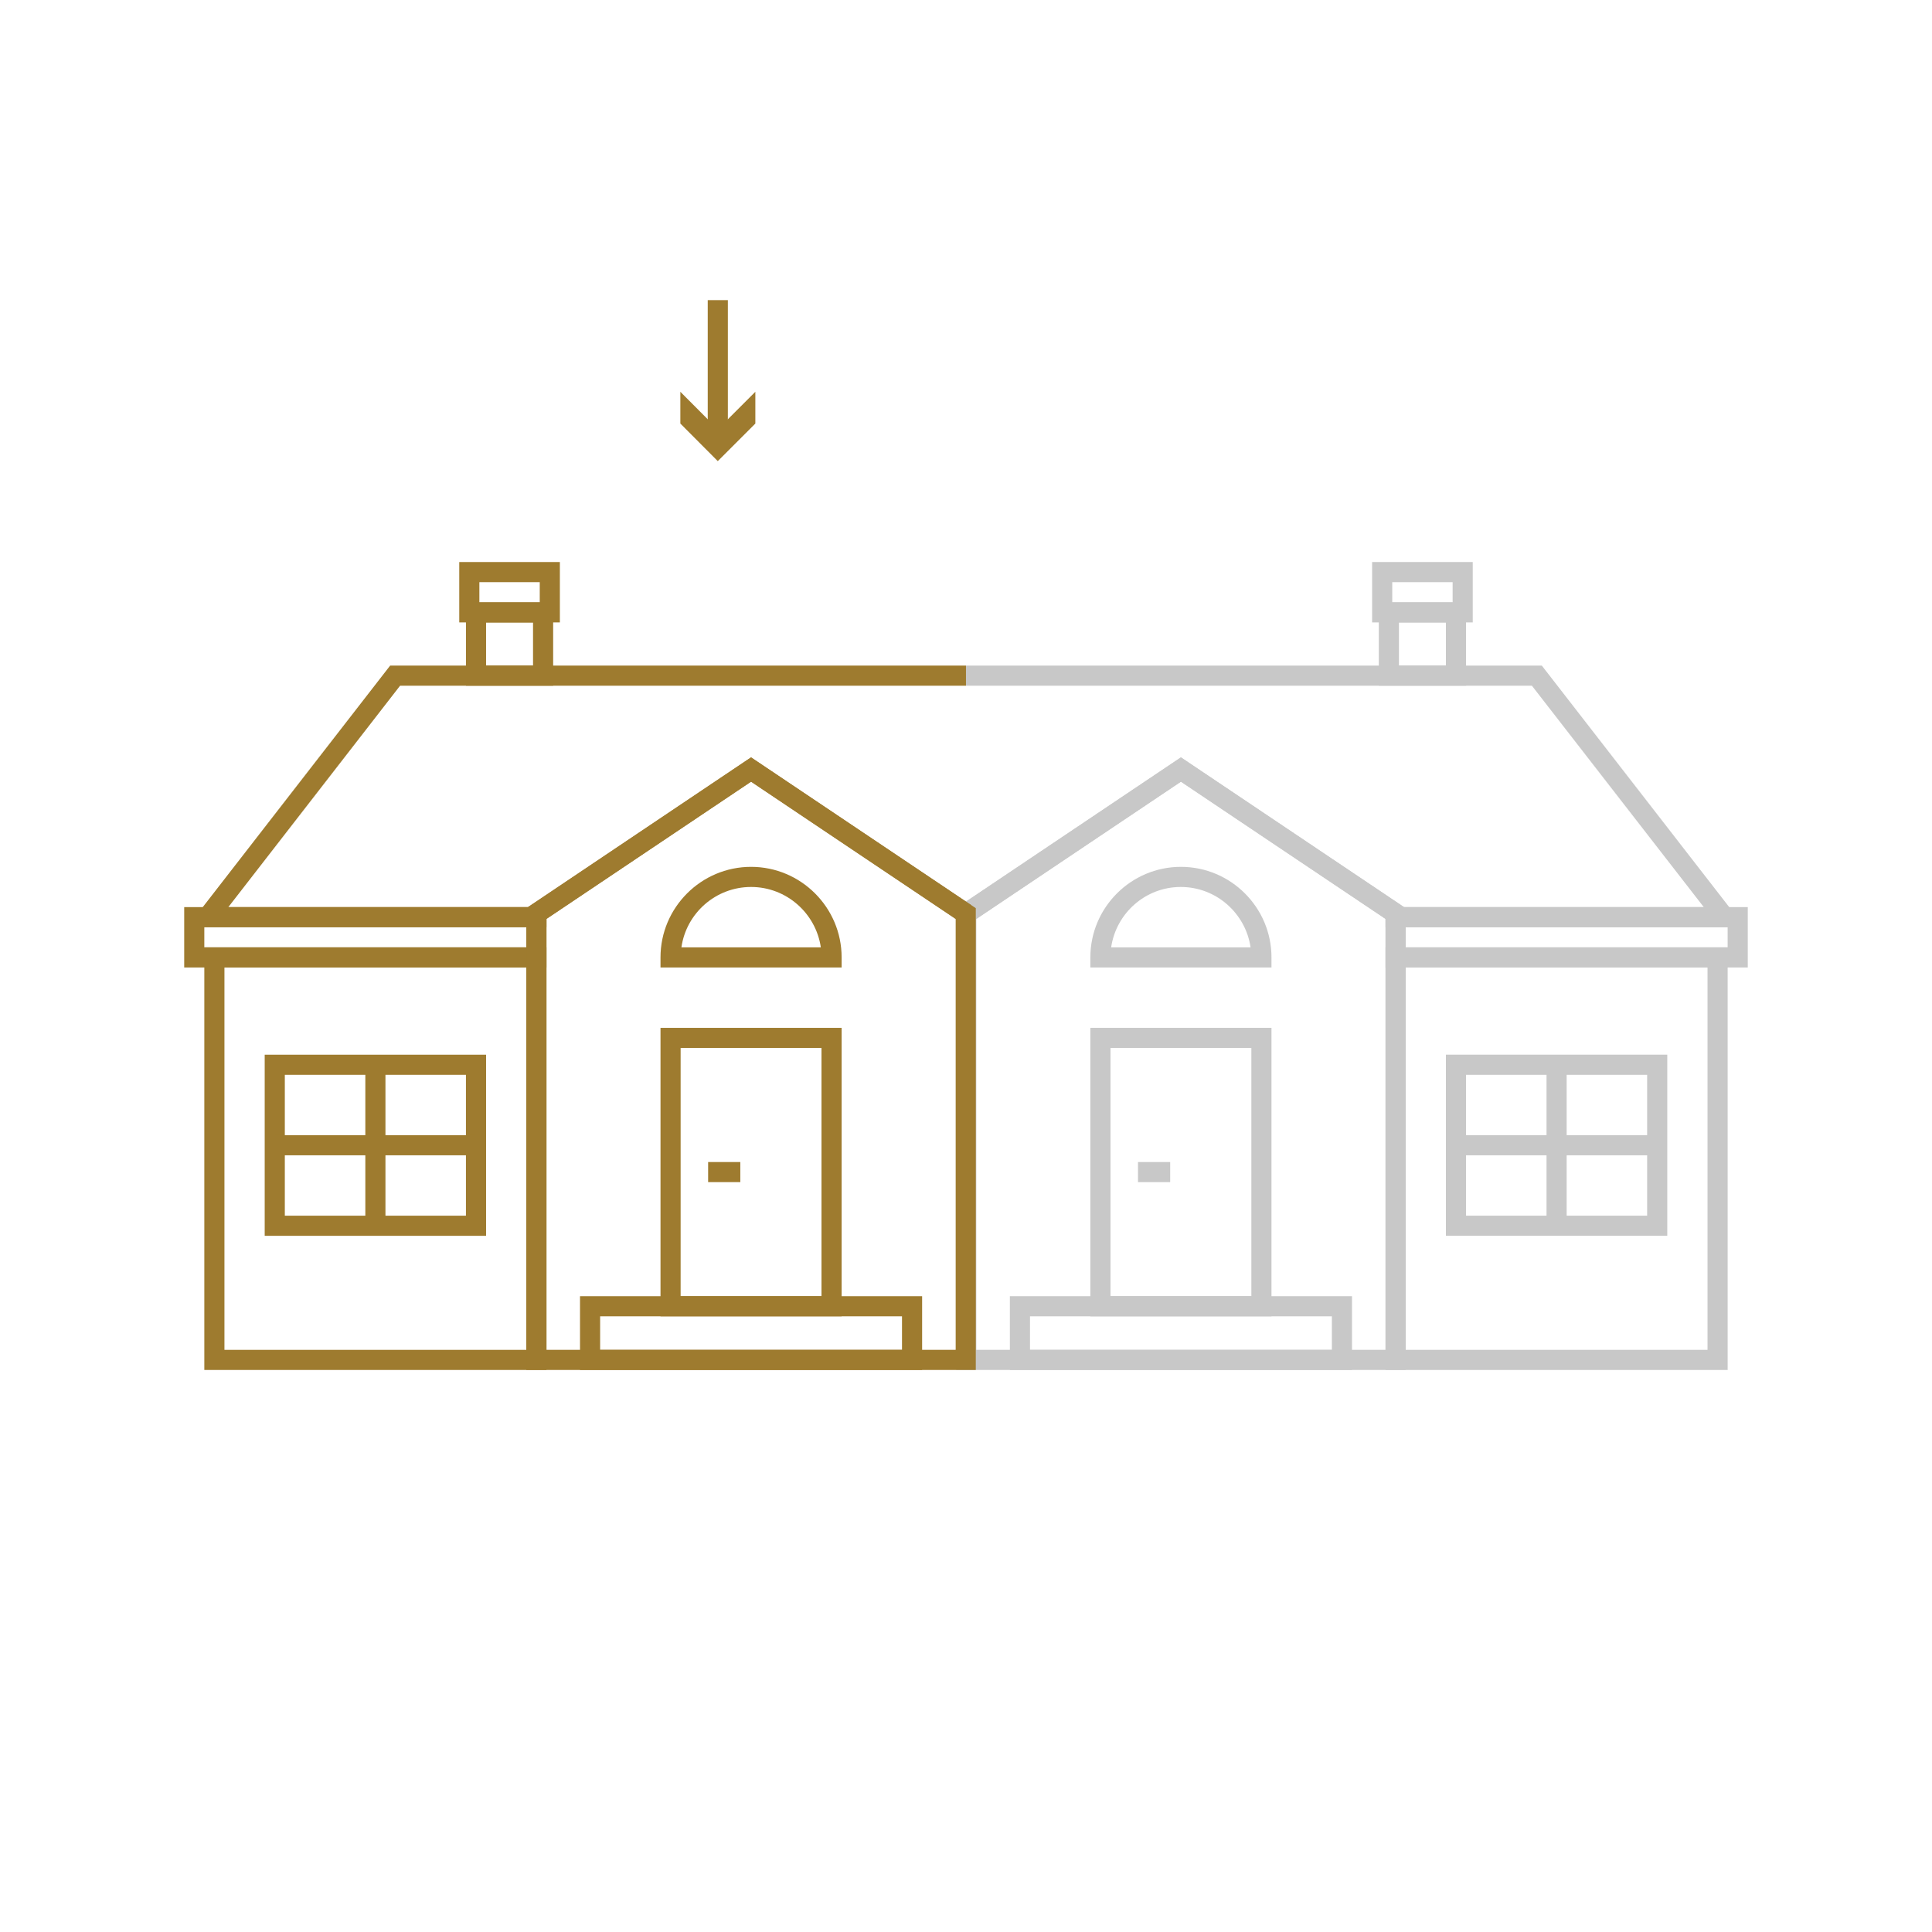 <svg width="128" height="128" viewBox="0 0 128 128" fill="none" xmlns="http://www.w3.org/2000/svg">
<path d="M37.093 41.236H30.427V37.236H37.093V41.236ZM31.76 39.902H35.76V38.569H31.76V39.902ZM61.093 90.764H38.427V85.876H61.093V90.764ZM39.76 89.431H59.76V87.209H39.76V89.431Z" fill="#9E7B2F"/>
<path d="M55.76 87.209H43.76V68.098H55.76V87.209ZM45.093 85.876H54.426V69.431H45.093V85.876Z" fill="#9E7B2F"/>
<path d="M46.915 76.987H49.048V78.32H46.915V76.987ZM55.76 64.098H43.76V63.431C43.76 60.124 46.453 57.431 49.76 57.431C53.066 57.431 55.76 60.124 55.76 63.431V64.098ZM45.146 62.764H54.382C54.053 60.507 52.106 58.764 49.76 58.764C47.413 58.764 45.466 60.507 45.146 62.764ZM36.648 45.431H30.871V39.911H36.648V45.431ZM32.204 44.098H35.315V41.245H32.204V44.098ZM36.204 64.098H12.204V60.098H36.204V64.098ZM13.537 62.764H34.871V61.431H13.537V62.764Z" fill="#9E7B2F"/>
<path d="M36.204 90.764H13.537V62.764H36.204V90.764ZM14.87 89.431H34.87V64.098H14.87V89.431Z" fill="#9E7B2F"/>
<path d="M32.204 81.876H17.537V69.876H32.204V81.876ZM18.87 80.542H30.87V71.209H18.87V80.542Z" fill="#9E7B2F"/>
<path d="M18.204 75.209H31.537V76.542H18.204V75.209Z" fill="#9E7B2F"/>
<path d="M24.204 70.542H25.537V81.209H24.204V70.542Z" fill="#9E7B2F"/>
<path d="M97.573 41.236H90.906V37.236H97.573V41.236ZM92.24 39.902H96.24V38.569H92.24V39.902ZM89.573 90.764H66.906V85.876H89.573V90.764ZM68.24 89.431H88.24V87.209H68.24V89.431Z" fill="#C8C8C8"/>
<path d="M84.239 87.209H72.239V68.098H84.239V87.209ZM73.573 85.876H82.906V69.431H73.573V85.876Z" fill="#C8C8C8"/>
<path d="M75.395 76.987H77.528V78.32H75.395V76.987ZM84.239 64.098H72.239V63.431C72.239 60.124 74.933 57.431 78.239 57.431C81.546 57.431 84.239 60.124 84.239 63.431V64.098ZM73.617 62.764H82.853C82.524 60.507 80.577 58.764 78.23 58.764C75.884 58.764 73.946 60.507 73.617 62.764ZM97.128 45.431H91.35V39.911H97.128V45.431ZM92.684 44.098H95.795V41.245H92.684V44.098ZM115.795 64.098H91.795V60.098H115.795V64.098ZM93.128 62.764H114.461V61.431H93.128V62.764Z" fill="#C8C8C8"/>
<path d="M114.462 90.764H91.795V62.764H114.462V90.764ZM93.128 89.431H113.128V64.098H93.128V89.431Z" fill="#C8C8C8"/>
<path d="M93.128 90.764H63.351V60.169L78.24 50.178L93.128 60.169V90.764ZM64.684 89.431H91.795V60.88L78.24 51.787L64.684 60.88V89.431ZM110.462 81.876H95.795V69.876H110.462V81.876ZM97.128 80.542H109.128V71.209H97.128V80.542Z" fill="#C8C8C8"/>
<path d="M96.462 75.209H109.795V76.542H96.462V75.209Z" fill="#C8C8C8"/>
<path d="M102.462 70.542H103.795V81.209H102.462V70.542Z" fill="#C8C8C8"/>
<path d="M115.599 61.431H91.795V60.88L78.239 51.787L63.999 61.342L63.626 61.067L64.008 60.524L63.644 59.973L78.239 50.178L93.013 60.098H112.879L101.493 45.431H63.999V44.098H102.15L115.599 61.431Z" fill="#C8C8C8"/>
<path d="M64.649 90.764H34.871V60.169L49.76 50.178L64.649 60.169V90.764ZM36.204 89.431H63.316V60.88L49.76 51.787L36.204 60.88V89.431Z" fill="#9E7B2F"/>
<path d="M36.204 61.431H12.399L25.848 44.098H63.999V45.431H26.506L15.128 60.098H34.986L49.759 50.178L64.355 59.973L63.99 60.524L64.391 61.058L64.017 61.333L63.617 61.084L49.759 51.787L36.204 60.88V61.431Z" fill="#9E7B2F"/>
<path d="M46.889 19.884H48.222V28.871H46.889V19.884Z" fill="#9E7B2F"/>
<path d="M50.044 25.956L47.555 28.445L45.075 25.956V28.062L47.555 30.551L50.044 28.062V25.956Z" fill="#9E7B2F"/>
</svg>
